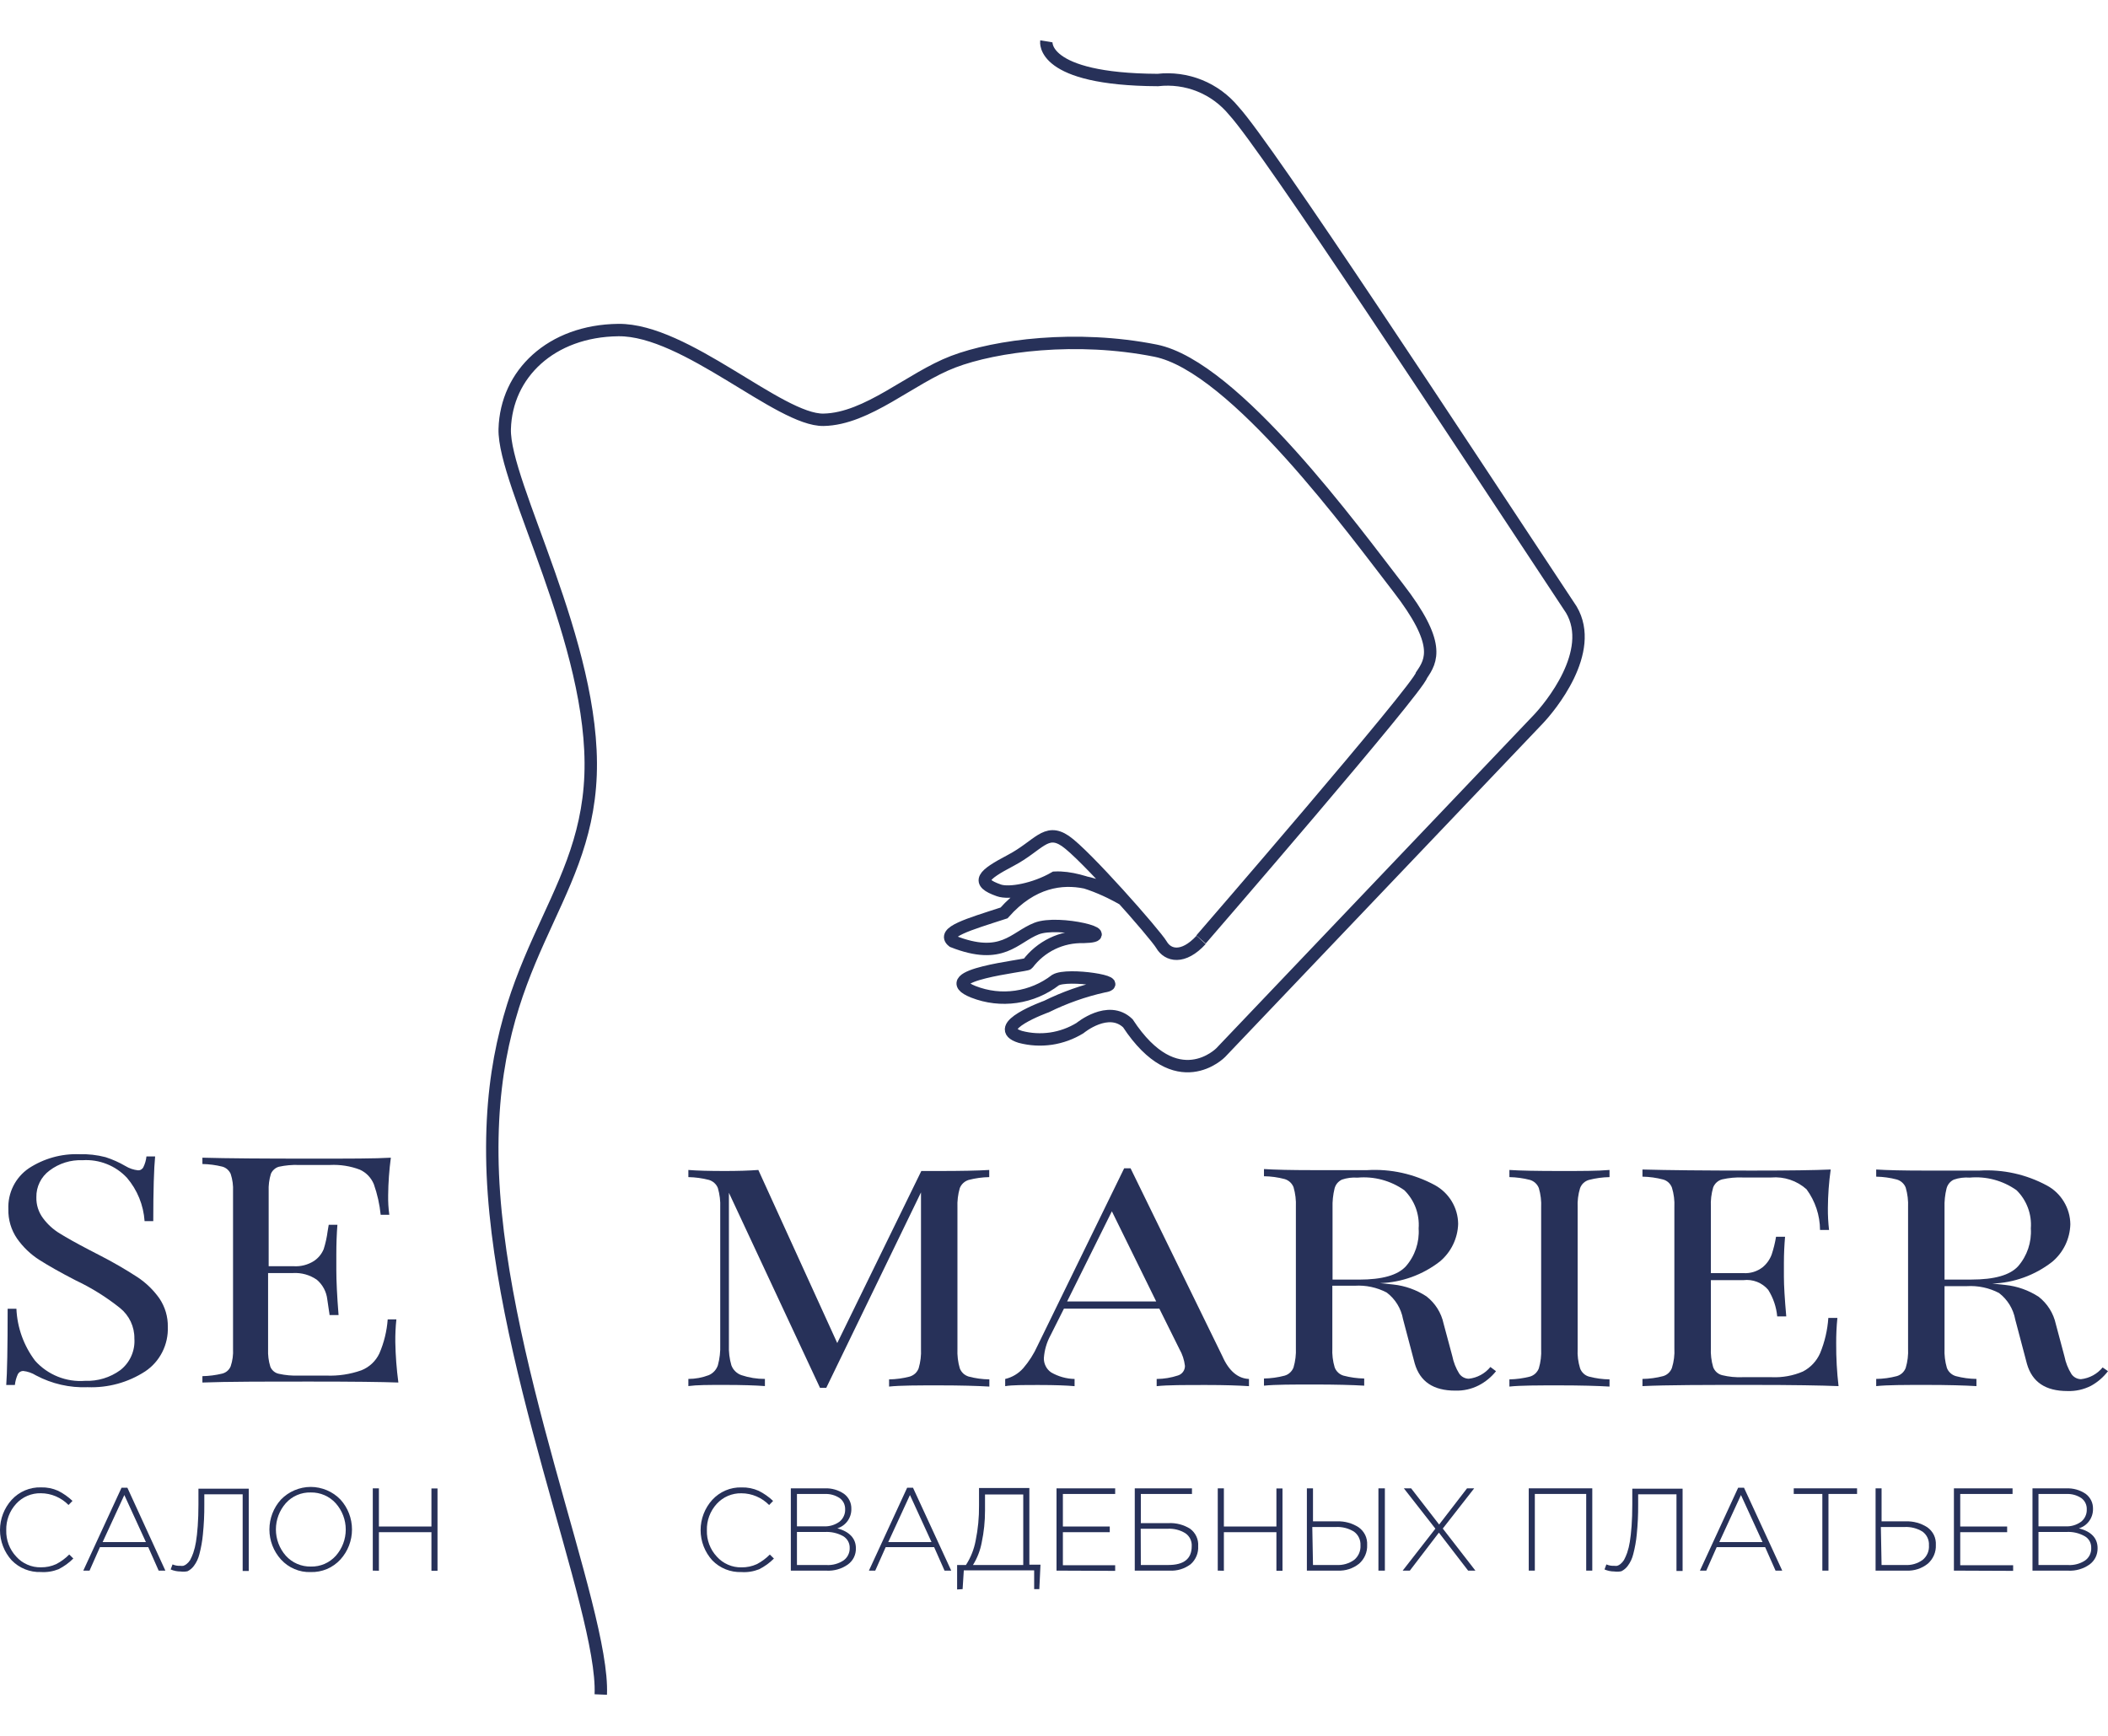 <svg width="51" height="42" viewBox="0 0 51 42" fill="none" xmlns="http://www.w3.org/2000/svg">
<path d="M25.315 1C25.315 1 25.162 1.922 28.01 1.936C28.354 1.897 28.703 1.944 29.025 2.074C29.346 2.204 29.63 2.413 29.851 2.682C30.671 3.575 35.301 10.648 38.016 14.751C38.617 15.767 37.493 17.113 37.213 17.406L29.533 25.469C29.533 25.469 28.469 26.559 27.286 24.758C26.813 24.306 26.129 24.875 26.129 24.875C25.915 25.006 25.677 25.093 25.429 25.13C25.18 25.166 24.927 25.152 24.685 25.088C23.93 24.852 25.317 24.354 25.317 24.354C25.756 24.137 26.219 23.974 26.696 23.867C27.286 23.774 25.831 23.538 25.536 23.714C25.257 23.929 24.928 24.068 24.58 24.118C24.232 24.168 23.878 24.127 23.55 23.998C22.535 23.594 24.827 23.37 24.864 23.321C25.02 23.113 25.224 22.945 25.459 22.831C25.693 22.718 25.951 22.663 26.211 22.67C27.145 22.647 25.618 22.254 25.076 22.468C24.535 22.681 24.248 23.25 23.054 22.778C22.77 22.556 23.431 22.368 24.291 22.089C25.655 20.547 27.187 21.768 27.187 21.768C27.187 21.768 26.256 21.199 25.519 21.236C25.028 21.52 24.413 21.631 24.166 21.543C23.598 21.344 23.774 21.176 24.449 20.82C25.125 20.465 25.3 20.026 25.774 20.348C26.248 20.669 27.947 22.599 28.101 22.86C28.254 23.122 28.622 23.216 29.059 22.741" stroke="#273159" stroke-width="0.3" stroke-miterlimit="10"/>
<path d="M29.057 22.731C29.057 22.731 34.311 16.662 34.393 16.334C34.637 15.979 34.872 15.572 33.825 14.22C32.779 12.869 29.871 8.866 27.956 8.484C26.041 8.103 24.092 8.359 23.062 8.752C22.032 9.144 20.989 10.137 19.925 10.157C18.861 10.177 16.591 7.969 14.96 7.986C13.329 8.004 12.248 9.053 12.211 10.379C12.174 11.705 14.41 15.589 14.288 18.753C14.166 21.917 11.857 23.163 11.911 27.966C11.964 32.769 14.623 38.92 14.535 41" stroke="#273159" stroke-width="0.3" stroke-miterlimit="10"/>
<path d="M23.436 28.549C23.388 28.564 23.343 28.589 23.306 28.623C23.269 28.657 23.24 28.699 23.221 28.746C23.176 28.9 23.157 29.061 23.164 29.221V32.635C23.157 32.795 23.176 32.955 23.221 33.108C23.239 33.155 23.268 33.198 23.305 33.233C23.343 33.267 23.388 33.292 23.436 33.307C23.6 33.35 23.767 33.373 23.936 33.375V33.549C23.652 33.532 23.241 33.52 22.727 33.52C22.214 33.52 21.777 33.52 21.51 33.549V33.375C21.679 33.373 21.846 33.35 22.01 33.307C22.058 33.292 22.103 33.267 22.141 33.233C22.178 33.198 22.207 33.155 22.225 33.108C22.27 32.955 22.29 32.795 22.282 32.635V28.851L19.99 33.58H19.839L17.635 28.86V32.538C17.628 32.707 17.648 32.875 17.695 33.036C17.716 33.091 17.748 33.141 17.791 33.182C17.833 33.223 17.883 33.254 17.939 33.273C18.121 33.334 18.313 33.365 18.506 33.364V33.537C18.279 33.52 17.956 33.509 17.539 33.509C17.122 33.509 16.863 33.509 16.654 33.537V33.364C16.822 33.364 16.989 33.333 17.147 33.273C17.199 33.251 17.245 33.218 17.283 33.177C17.321 33.136 17.35 33.087 17.368 33.034C17.412 32.872 17.431 32.706 17.425 32.538V29.221C17.432 29.061 17.413 28.9 17.368 28.746C17.35 28.699 17.321 28.657 17.283 28.623C17.246 28.589 17.201 28.564 17.153 28.549C16.99 28.507 16.822 28.484 16.654 28.481V28.308C16.863 28.325 17.159 28.333 17.539 28.333C17.843 28.333 18.113 28.325 18.347 28.308L20.256 32.496L22.29 28.333H22.724C23.239 28.333 23.642 28.325 23.933 28.308V28.481C23.765 28.484 23.599 28.507 23.436 28.549Z" fill="#273159"/>
<path d="M30.217 33.365V33.539C29.961 33.522 29.624 33.511 29.198 33.511C28.654 33.511 28.248 33.51 27.984 33.539V33.365C28.16 33.364 28.334 33.335 28.5 33.28C28.55 33.265 28.593 33.233 28.623 33.191C28.653 33.149 28.669 33.099 28.668 33.047C28.651 32.904 28.606 32.767 28.535 32.643L28.049 31.664H25.74L25.417 32.307C25.324 32.477 25.269 32.665 25.255 32.859C25.253 32.927 25.268 32.994 25.299 33.055C25.329 33.116 25.375 33.168 25.431 33.206C25.604 33.306 25.799 33.361 25.998 33.365V33.539C25.808 33.522 25.522 33.511 25.147 33.511C24.773 33.511 24.483 33.51 24.319 33.539V33.365C24.488 33.326 24.641 33.234 24.756 33.104C24.895 32.942 25.011 32.761 25.099 32.566L27.198 28.267H27.352L29.576 32.819C29.732 33.172 29.95 33.354 30.217 33.365ZM27.973 31.49L26.9 29.308L25.817 31.49H27.973Z" fill="#273159"/>
<path d="M36.194 33.177C36.08 33.32 35.937 33.437 35.774 33.521C35.599 33.61 35.404 33.653 35.207 33.647C34.676 33.647 34.356 33.428 34.228 32.992L33.944 31.917C33.898 31.66 33.757 31.431 33.55 31.274C33.312 31.149 33.044 31.092 32.776 31.109H32.234V32.614C32.226 32.773 32.245 32.933 32.291 33.086C32.309 33.134 32.338 33.176 32.375 33.211C32.413 33.246 32.457 33.271 32.506 33.285C32.669 33.328 32.837 33.351 33.005 33.354V33.527C32.722 33.51 32.31 33.499 31.797 33.499C31.284 33.499 30.847 33.499 30.58 33.527V33.354C30.748 33.351 30.916 33.328 31.079 33.285C31.128 33.271 31.173 33.246 31.21 33.211C31.248 33.176 31.277 33.134 31.295 33.086C31.34 32.933 31.359 32.773 31.352 32.614V29.2C31.359 29.039 31.34 28.878 31.295 28.724C31.276 28.677 31.247 28.635 31.21 28.601C31.172 28.567 31.128 28.542 31.079 28.528C30.916 28.485 30.748 28.462 30.58 28.46V28.286C30.847 28.303 31.232 28.312 31.74 28.312H32.711C32.818 28.312 32.94 28.312 33.079 28.312C33.646 28.278 34.211 28.403 34.711 28.673C34.88 28.765 35.022 28.9 35.122 29.065C35.222 29.23 35.276 29.419 35.278 29.612C35.273 29.787 35.23 29.958 35.154 30.115C35.078 30.272 34.969 30.411 34.835 30.523C34.42 30.845 33.914 31.029 33.389 31.046L33.712 31.08C33.996 31.111 34.269 31.208 34.509 31.365C34.722 31.529 34.87 31.764 34.926 32.028L35.136 32.81C35.166 32.96 35.222 33.104 35.303 33.234C35.329 33.272 35.364 33.304 35.404 33.325C35.445 33.347 35.49 33.359 35.536 33.359C35.74 33.337 35.928 33.234 36.058 33.075L36.194 33.177ZM32.464 28.542C32.421 28.563 32.383 28.593 32.352 28.629C32.322 28.666 32.3 28.709 32.288 28.756C32.251 28.908 32.234 29.065 32.239 29.222V30.961H32.878C33.445 30.961 33.817 30.853 34.013 30.639C34.233 30.387 34.344 30.057 34.322 29.723C34.335 29.553 34.31 29.382 34.251 29.222C34.191 29.063 34.097 28.918 33.976 28.798C33.645 28.565 33.243 28.457 32.841 28.494C32.713 28.484 32.585 28.501 32.464 28.542Z" fill="#273159"/>
<path d="M38.94 28.481C38.772 28.484 38.604 28.507 38.441 28.549C38.393 28.563 38.348 28.588 38.311 28.622C38.274 28.656 38.246 28.699 38.228 28.746C38.181 28.899 38.161 29.06 38.169 29.221V32.635C38.16 32.795 38.181 32.955 38.228 33.108C38.245 33.155 38.274 33.198 38.311 33.233C38.348 33.268 38.392 33.293 38.441 33.307C38.604 33.35 38.772 33.373 38.94 33.375V33.549C38.657 33.532 38.245 33.52 37.732 33.52C37.218 33.52 36.782 33.52 36.518 33.549V33.375C36.686 33.372 36.854 33.349 37.017 33.307C37.065 33.292 37.11 33.267 37.147 33.232C37.183 33.197 37.212 33.155 37.23 33.108C37.275 32.955 37.294 32.795 37.286 32.635V29.221C37.294 29.061 37.275 28.9 37.23 28.746C37.211 28.699 37.183 28.657 37.146 28.623C37.109 28.589 37.065 28.564 37.017 28.549C36.854 28.507 36.686 28.484 36.518 28.481V28.308C36.782 28.325 37.187 28.333 37.732 28.333C38.276 28.333 38.642 28.333 38.94 28.308V28.481Z" fill="#273159"/>
<path d="M44.481 33.538C44.069 33.521 43.374 33.509 42.399 33.509C41.227 33.509 40.339 33.509 39.737 33.538V33.364C39.906 33.362 40.074 33.339 40.237 33.296C40.286 33.282 40.33 33.257 40.367 33.222C40.404 33.188 40.432 33.145 40.45 33.097C40.497 32.944 40.518 32.784 40.509 32.624V29.21C40.517 29.049 40.497 28.889 40.45 28.735C40.432 28.688 40.404 28.646 40.367 28.611C40.33 28.577 40.285 28.552 40.237 28.539C40.074 28.496 39.906 28.473 39.737 28.47V28.297C40.339 28.314 41.226 28.323 42.399 28.323C43.286 28.323 43.916 28.314 44.291 28.297C44.248 28.605 44.225 28.916 44.223 29.227C44.221 29.405 44.231 29.583 44.251 29.759H44.033C44.031 29.405 43.916 29.06 43.706 28.775C43.591 28.672 43.456 28.594 43.31 28.545C43.164 28.496 43.009 28.477 42.855 28.49H42.16C41.993 28.483 41.827 28.499 41.664 28.536C41.615 28.549 41.571 28.573 41.533 28.607C41.496 28.64 41.467 28.682 41.448 28.729C41.403 28.884 41.384 29.044 41.392 29.204V30.804H42.18C42.347 30.815 42.513 30.764 42.645 30.661C42.745 30.579 42.82 30.472 42.864 30.351C42.91 30.212 42.945 30.069 42.969 29.924H43.187C43.17 30.121 43.159 30.331 43.159 30.562V30.889C43.159 31.111 43.179 31.432 43.216 31.851H42.997C42.976 31.622 42.901 31.402 42.779 31.208C42.706 31.122 42.613 31.056 42.509 31.015C42.404 30.975 42.291 30.96 42.18 30.974H41.392V32.608C41.384 32.767 41.403 32.927 41.448 33.08C41.466 33.127 41.495 33.169 41.532 33.203C41.57 33.236 41.615 33.261 41.664 33.273C41.826 33.313 41.993 33.329 42.16 33.322H42.867C43.124 33.333 43.381 33.287 43.618 33.185C43.804 33.089 43.951 32.932 44.035 32.741C44.147 32.469 44.214 32.181 44.234 31.888H44.453C44.432 32.094 44.423 32.301 44.424 32.508C44.422 32.852 44.441 33.196 44.481 33.538Z" fill="#273159"/>
<path d="M51 33.176C50.888 33.323 50.747 33.444 50.586 33.532C50.41 33.621 50.215 33.664 50.019 33.657C49.485 33.657 49.167 33.438 49.04 33.003L48.756 31.927C48.709 31.671 48.569 31.442 48.362 31.284C48.123 31.16 47.855 31.103 47.587 31.119H47.045V32.624C47.038 32.784 47.057 32.944 47.102 33.097C47.12 33.145 47.149 33.187 47.187 33.222C47.224 33.256 47.269 33.282 47.318 33.296C47.481 33.339 47.648 33.362 47.817 33.364V33.538C47.533 33.521 47.122 33.509 46.608 33.509C46.095 33.509 45.658 33.509 45.392 33.538V33.364C45.56 33.362 45.728 33.339 45.891 33.296C45.94 33.282 45.984 33.256 46.022 33.222C46.059 33.187 46.088 33.145 46.106 33.097C46.152 32.944 46.171 32.784 46.163 32.624V29.21C46.17 29.05 46.151 28.889 46.106 28.735C46.088 28.688 46.059 28.646 46.021 28.612C45.984 28.578 45.939 28.553 45.891 28.539C45.728 28.496 45.56 28.473 45.392 28.47V28.297C45.658 28.314 46.044 28.323 46.552 28.323H47.522C47.63 28.323 47.752 28.323 47.891 28.323C48.457 28.289 49.022 28.414 49.522 28.684C49.692 28.775 49.834 28.911 49.933 29.076C50.033 29.241 50.087 29.43 50.089 29.623C50.084 29.797 50.042 29.969 49.966 30.126C49.889 30.283 49.781 30.422 49.647 30.533C49.231 30.856 48.725 31.039 48.2 31.057L48.521 31.091C48.806 31.121 49.08 31.219 49.321 31.375C49.533 31.54 49.681 31.775 49.738 32.038L49.947 32.821C49.977 32.971 50.034 33.115 50.115 33.245C50.141 33.283 50.175 33.314 50.216 33.336C50.256 33.358 50.302 33.37 50.347 33.37C50.552 33.347 50.739 33.245 50.87 33.086L51 33.176ZM47.27 28.542C47.226 28.562 47.188 28.592 47.158 28.629C47.128 28.666 47.106 28.709 47.094 28.755C47.056 28.908 47.04 29.065 47.045 29.222V30.96H47.689C48.257 30.96 48.628 30.852 48.824 30.639C49.044 30.386 49.155 30.057 49.133 29.722C49.146 29.552 49.122 29.381 49.062 29.222C49.002 29.062 48.909 28.917 48.787 28.798C48.457 28.564 48.055 28.456 47.653 28.493C47.523 28.483 47.392 28.499 47.27 28.542Z" fill="#273159"/>
<path d="M2.553 27.998C2.72 28.052 2.881 28.123 3.033 28.212C3.127 28.27 3.232 28.305 3.342 28.317C3.369 28.318 3.395 28.311 3.418 28.296C3.441 28.282 3.459 28.262 3.47 28.237C3.509 28.157 3.534 28.07 3.543 27.981H3.753C3.725 28.266 3.708 28.801 3.708 29.546H3.498C3.472 29.16 3.323 28.793 3.073 28.499C2.937 28.353 2.77 28.238 2.584 28.165C2.399 28.091 2.199 28.059 2 28.072C1.712 28.059 1.427 28.148 1.197 28.323C1.097 28.397 1.015 28.494 0.96 28.607C0.905 28.719 0.877 28.843 0.88 28.968C0.875 29.151 0.932 29.329 1.041 29.475C1.151 29.624 1.289 29.749 1.447 29.845C1.612 29.947 1.844 30.078 2.151 30.238L2.414 30.374C2.727 30.534 3.031 30.71 3.325 30.901C3.533 31.038 3.714 31.214 3.858 31.418C3.994 31.621 4.065 31.86 4.06 32.104C4.068 32.316 4.022 32.526 3.926 32.715C3.83 32.904 3.688 33.065 3.512 33.182C3.099 33.45 2.614 33.583 2.122 33.564C1.687 33.582 1.256 33.483 0.871 33.279C0.776 33.22 0.67 33.183 0.559 33.171C0.533 33.172 0.507 33.179 0.484 33.193C0.462 33.207 0.444 33.227 0.431 33.251C0.394 33.333 0.37 33.42 0.36 33.51H0.151C0.173 33.227 0.185 32.612 0.185 31.666H0.397C0.417 32.123 0.575 32.562 0.851 32.926C1.002 33.094 1.19 33.225 1.399 33.309C1.609 33.393 1.835 33.428 2.06 33.41C2.364 33.422 2.664 33.331 2.911 33.151C3.026 33.061 3.118 32.944 3.177 32.81C3.236 32.676 3.262 32.529 3.251 32.383C3.253 32.243 3.222 32.105 3.163 31.978C3.103 31.851 3.016 31.74 2.908 31.652C2.575 31.385 2.212 31.159 1.827 30.977C1.467 30.792 1.177 30.627 0.953 30.485C0.741 30.35 0.557 30.174 0.412 29.967C0.269 29.758 0.196 29.509 0.202 29.256C0.194 29.063 0.235 28.871 0.321 28.698C0.407 28.526 0.536 28.378 0.695 28.269C1.058 28.031 1.485 27.911 1.918 27.927C2.132 27.92 2.346 27.944 2.553 27.998Z" fill="#273159"/>
<path d="M9.638 33.451C9.224 33.436 8.527 33.428 7.547 33.428C6.378 33.428 5.493 33.428 4.897 33.451V33.297C5.059 33.294 5.22 33.273 5.377 33.235C5.422 33.223 5.465 33.202 5.5 33.171C5.536 33.14 5.563 33.102 5.581 33.058C5.626 32.923 5.646 32.78 5.638 32.637V28.827C5.645 28.684 5.626 28.54 5.581 28.403C5.562 28.36 5.534 28.323 5.499 28.292C5.464 28.261 5.422 28.239 5.377 28.227C5.22 28.188 5.059 28.167 4.897 28.164V28.011C5.493 28.028 6.378 28.034 7.547 28.034C8.441 28.034 9.079 28.034 9.456 28.011C9.416 28.312 9.394 28.615 9.391 28.918C9.388 29.077 9.397 29.236 9.419 29.393H9.21C9.185 29.141 9.129 28.893 9.045 28.654C8.981 28.497 8.861 28.371 8.707 28.301C8.477 28.213 8.23 28.175 7.984 28.187H7.227C7.066 28.181 6.905 28.196 6.747 28.23C6.704 28.242 6.665 28.264 6.632 28.294C6.598 28.323 6.572 28.36 6.554 28.401C6.512 28.538 6.494 28.681 6.5 28.825V30.637H7.105C7.278 30.648 7.451 30.603 7.598 30.509C7.702 30.439 7.783 30.34 7.831 30.224C7.876 30.082 7.908 29.937 7.927 29.789L7.953 29.635H8.163C8.146 29.852 8.137 30.093 8.137 30.358V30.728C8.137 30.99 8.154 31.351 8.191 31.818H7.973C7.973 31.784 7.947 31.658 7.919 31.445C7.899 31.256 7.807 31.082 7.661 30.961C7.494 30.847 7.295 30.791 7.093 30.802H6.486V32.646C6.48 32.788 6.498 32.931 6.54 33.067C6.557 33.111 6.586 33.15 6.622 33.18C6.658 33.21 6.701 33.231 6.747 33.24C6.905 33.275 7.066 33.289 7.227 33.283H7.893C8.182 33.295 8.471 33.252 8.744 33.155C8.935 33.079 9.09 32.934 9.178 32.748C9.291 32.486 9.359 32.207 9.38 31.923H9.59C9.57 32.106 9.562 32.291 9.564 32.475C9.57 32.801 9.595 33.127 9.638 33.451Z" fill="#273159"/>
<path d="M0.988 38.036C0.857 38.041 0.727 38.018 0.605 37.969C0.483 37.92 0.373 37.846 0.282 37.752C0.101 37.552 0 37.291 0 37.02C0 36.75 0.101 36.489 0.282 36.289C0.372 36.191 0.481 36.113 0.604 36.061C0.726 36.009 0.858 35.984 0.991 35.988C1.134 35.984 1.275 36.012 1.405 36.07C1.533 36.134 1.65 36.217 1.754 36.315L1.658 36.414C1.571 36.325 1.466 36.254 1.352 36.205C1.237 36.156 1.113 36.13 0.988 36.13C0.876 36.127 0.765 36.149 0.661 36.193C0.558 36.237 0.465 36.303 0.39 36.386C0.23 36.56 0.145 36.79 0.151 37.026C0.145 37.262 0.231 37.491 0.393 37.663C0.468 37.747 0.56 37.814 0.664 37.858C0.767 37.903 0.879 37.925 0.991 37.922C1.117 37.924 1.242 37.898 1.357 37.846C1.475 37.785 1.582 37.707 1.675 37.612L1.774 37.709C1.67 37.814 1.549 37.901 1.417 37.968C1.281 38.022 1.134 38.046 0.988 38.036Z" fill="#273159"/>
<path d="M2.015 38.003L2.94 35.997H3.082L4.001 38.003H3.839L3.587 37.434H2.418L2.166 38.003H2.015ZM2.483 37.312H3.53L3.008 36.173L2.483 37.312Z" fill="#273159"/>
<path d="M4.367 38.023C4.285 38.023 4.204 38.006 4.129 37.974L4.174 37.852C4.234 37.878 4.299 37.889 4.364 37.886C4.388 37.889 4.412 37.889 4.435 37.886C4.464 37.877 4.491 37.862 4.514 37.843C4.548 37.816 4.577 37.783 4.6 37.747C4.63 37.691 4.655 37.633 4.676 37.573C4.705 37.487 4.727 37.398 4.741 37.308C4.758 37.206 4.773 37.078 4.784 36.922C4.795 36.765 4.801 36.594 4.801 36.401V36.02H6.018V38.011H5.871V36.156H4.943V36.407C4.945 36.647 4.933 36.887 4.909 37.126C4.894 37.288 4.865 37.448 4.824 37.604C4.799 37.707 4.754 37.804 4.69 37.889C4.65 37.943 4.598 37.987 4.537 38.017C4.481 38.029 4.424 38.031 4.367 38.023Z" fill="#273159"/>
<path d="M8.236 37.733C8.145 37.832 8.034 37.911 7.909 37.964C7.785 38.016 7.651 38.041 7.516 38.037C7.381 38.042 7.248 38.017 7.124 37.964C7 37.912 6.889 37.833 6.798 37.733C6.618 37.534 6.518 37.276 6.518 37.007C6.518 36.739 6.618 36.48 6.798 36.282C6.892 36.185 7.004 36.109 7.127 36.057C7.251 36.005 7.383 35.977 7.517 35.977C7.651 35.977 7.784 36.005 7.908 36.057C8.031 36.109 8.143 36.185 8.236 36.282C8.417 36.48 8.516 36.739 8.516 37.007C8.516 37.276 8.417 37.534 8.236 37.733ZM6.915 37.642C6.991 37.726 7.085 37.794 7.19 37.839C7.294 37.884 7.408 37.906 7.522 37.904C7.635 37.906 7.747 37.885 7.851 37.84C7.954 37.795 8.047 37.729 8.123 37.645C8.279 37.47 8.365 37.243 8.365 37.009C8.365 36.774 8.279 36.548 8.123 36.373C8.047 36.288 7.953 36.221 7.849 36.176C7.745 36.131 7.632 36.109 7.519 36.111C7.405 36.108 7.293 36.129 7.188 36.174C7.084 36.218 6.991 36.285 6.915 36.37C6.76 36.546 6.675 36.772 6.675 37.006C6.675 37.24 6.76 37.466 6.915 37.642Z" fill="#273159"/>
<path d="M9.019 38.002V36.011H9.167V36.935H10.438V36.014H10.585V38.005H10.438V37.072H9.167V38.005L9.019 38.002Z" fill="#273159"/>
<path d="M17.939 38.037C17.808 38.042 17.677 38.019 17.555 37.97C17.433 37.921 17.323 37.847 17.232 37.753C17.051 37.553 16.95 37.292 16.95 37.022C16.95 36.751 17.051 36.49 17.232 36.29C17.322 36.192 17.432 36.114 17.554 36.062C17.676 36.01 17.808 35.985 17.941 35.989C18.084 35.985 18.225 36.013 18.355 36.071C18.483 36.135 18.601 36.218 18.704 36.316L18.608 36.415C18.521 36.326 18.417 36.255 18.302 36.206C18.187 36.157 18.063 36.131 17.939 36.131C17.826 36.128 17.715 36.15 17.611 36.194C17.508 36.238 17.416 36.304 17.34 36.387C17.181 36.561 17.095 36.791 17.102 37.027C17.095 37.263 17.182 37.492 17.343 37.664C17.418 37.748 17.511 37.815 17.614 37.859C17.717 37.904 17.829 37.926 17.941 37.923C18.067 37.925 18.192 37.899 18.307 37.847C18.425 37.786 18.532 37.708 18.625 37.613L18.724 37.71C18.62 37.815 18.499 37.902 18.367 37.969C18.231 38.023 18.085 38.047 17.939 38.037Z" fill="#273159"/>
<path d="M19.133 38.003V36.011H19.953C20.119 36.004 20.284 36.051 20.421 36.145C20.477 36.187 20.522 36.241 20.553 36.304C20.584 36.367 20.599 36.437 20.597 36.507C20.6 36.611 20.568 36.714 20.507 36.8C20.446 36.885 20.359 36.948 20.259 36.979C20.543 37.056 20.707 37.218 20.707 37.46C20.709 37.537 20.693 37.613 20.659 37.682C20.625 37.751 20.574 37.81 20.512 37.855C20.361 37.961 20.179 38.013 19.995 38.003H19.133ZM19.281 36.931H19.936C20.067 36.937 20.197 36.898 20.305 36.822C20.351 36.786 20.389 36.74 20.413 36.686C20.438 36.633 20.45 36.574 20.447 36.515C20.448 36.463 20.436 36.412 20.414 36.365C20.391 36.319 20.358 36.279 20.316 36.248C20.208 36.176 20.08 36.141 19.95 36.148H19.281V36.931ZM19.281 37.867H20.001C20.145 37.874 20.287 37.835 20.407 37.756C20.455 37.722 20.494 37.676 20.52 37.624C20.546 37.571 20.559 37.513 20.557 37.454C20.559 37.397 20.545 37.341 20.518 37.291C20.49 37.241 20.45 37.199 20.401 37.169C20.264 37.093 20.109 37.058 19.953 37.067H19.281V37.867Z" fill="#273159"/>
<path d="M21.022 38.003L21.947 35.997H22.089L23.014 38.003H22.852L22.6 37.434H21.428L21.175 38.003H21.022ZM21.49 37.312H22.537L22.015 36.173L21.49 37.312Z" fill="#273159"/>
<path d="M23.156 38.458V37.867H23.369C23.485 37.688 23.565 37.487 23.604 37.278C23.662 36.997 23.689 36.711 23.686 36.424V36.003H24.904V37.858H25.173L25.145 38.45H25.02V37.995H23.318L23.289 38.45L23.156 38.458ZM23.539 37.867H24.756V36.159H23.831V36.552C23.831 36.809 23.805 37.066 23.752 37.317C23.716 37.512 23.644 37.699 23.539 37.867Z" fill="#273159"/>
<path d="M25.561 38.002V36.011H26.98V36.147H25.715V36.935H26.849V37.072H25.715V37.872H26.98V38.008L25.561 38.002Z" fill="#273159"/>
<path d="M27.454 38.002V36.011H28.838V36.147H27.601V36.853H28.271C28.454 36.844 28.637 36.891 28.793 36.989C28.858 37.037 28.911 37.101 28.945 37.175C28.979 37.248 28.994 37.33 28.988 37.411C28.993 37.493 28.979 37.575 28.947 37.651C28.915 37.727 28.866 37.795 28.804 37.849C28.657 37.959 28.476 38.014 28.293 38.002H27.454ZM27.601 37.866H28.265C28.645 37.866 28.832 37.715 28.832 37.411C28.836 37.35 28.823 37.289 28.797 37.234C28.77 37.179 28.729 37.132 28.679 37.098C28.55 37.018 28.399 36.981 28.248 36.989H27.598L27.601 37.866Z" fill="#273159"/>
<path d="M29.462 38.002V36.011H29.61V36.935H30.881V36.014H31.028V38.005H30.881V37.072H29.61V38.005L29.462 38.002Z" fill="#273159"/>
<path d="M31.618 38.002V36.011H31.766V36.81H32.353C32.535 36.804 32.715 36.854 32.869 36.953C32.937 37.001 32.992 37.065 33.029 37.14C33.065 37.215 33.081 37.299 33.076 37.382C33.08 37.468 33.064 37.552 33.03 37.631C32.996 37.709 32.945 37.779 32.881 37.835C32.735 37.951 32.553 38.011 32.367 38.002H31.618ZM31.766 37.866H32.333C32.486 37.875 32.637 37.832 32.761 37.743C32.813 37.701 32.854 37.646 32.881 37.584C32.908 37.522 32.919 37.455 32.915 37.388C32.918 37.324 32.905 37.26 32.877 37.202C32.85 37.145 32.808 37.095 32.756 37.058C32.624 36.977 32.471 36.938 32.316 36.947H31.749L31.766 37.866ZM33.349 38.002V36.011H33.505V38.002H33.349Z" fill="#273159"/>
<path d="M33.936 38.002L34.727 36.987L33.964 36.011H34.14L34.818 36.887L35.493 36.011H35.666L34.906 36.984L35.695 38.002H35.519L34.812 37.083L34.109 38.002H33.936Z" fill="#273159"/>
<path d="M36.986 38.002V36.011H38.523V38.002H38.376V36.147H37.133V38.002H36.986Z" fill="#273159"/>
<path d="M39.057 38.023C38.975 38.023 38.894 38.006 38.819 37.974L38.864 37.852C38.924 37.878 38.989 37.889 39.054 37.886C39.078 37.889 39.101 37.889 39.125 37.886C39.154 37.877 39.181 37.862 39.204 37.843C39.238 37.816 39.266 37.783 39.289 37.747C39.319 37.691 39.345 37.633 39.366 37.573C39.395 37.487 39.417 37.398 39.431 37.308C39.448 37.206 39.462 37.078 39.474 36.922C39.485 36.765 39.491 36.594 39.491 36.401V36.02H40.708V38.011H40.56V36.156H39.633V36.407C39.635 36.647 39.623 36.887 39.599 37.126C39.584 37.288 39.555 37.448 39.514 37.604C39.489 37.707 39.444 37.804 39.38 37.889C39.34 37.943 39.288 37.987 39.227 38.017C39.171 38.029 39.113 38.031 39.057 38.023Z" fill="#273159"/>
<path d="M41.127 38.003L42.052 35.997H42.194L43.119 38.003H42.957L42.705 37.434H41.533L41.281 38.003H41.127ZM41.596 37.312H42.642L42.12 36.173L41.596 37.312Z" fill="#273159"/>
<path d="M44.089 38.002V36.147H43.397V36.011H44.929V36.147H44.237V38.002H44.089Z" fill="#273159"/>
<path d="M45.377 38.002V36.011H45.522V36.81H46.112C46.294 36.804 46.474 36.854 46.628 36.953C46.696 37.001 46.751 37.065 46.788 37.14C46.824 37.215 46.84 37.299 46.835 37.382C46.839 37.468 46.823 37.552 46.789 37.631C46.755 37.709 46.704 37.779 46.64 37.835C46.494 37.951 46.312 38.011 46.126 38.002H45.377ZM45.522 37.866H46.089C46.241 37.876 46.391 37.833 46.515 37.743C46.567 37.701 46.608 37.647 46.635 37.585C46.662 37.523 46.673 37.455 46.668 37.388C46.672 37.324 46.659 37.261 46.632 37.203C46.605 37.145 46.563 37.095 46.512 37.058C46.38 36.977 46.227 36.938 46.072 36.947H45.505L45.522 37.866Z" fill="#273159"/>
<path d="M47.272 38.002V36.011H48.691V36.147H47.425V36.935H48.56V37.072H47.425V37.872H48.705V38.008L47.272 38.002Z" fill="#273159"/>
<path d="M49.173 38.003V36.012H49.99C50.157 36.004 50.323 36.051 50.461 36.145C50.517 36.187 50.562 36.242 50.593 36.304C50.624 36.367 50.639 36.437 50.637 36.507C50.639 36.612 50.608 36.715 50.546 36.8C50.485 36.886 50.397 36.949 50.296 36.979C50.597 37.056 50.748 37.218 50.748 37.46C50.749 37.537 50.733 37.613 50.699 37.682C50.664 37.751 50.614 37.81 50.552 37.855C50.401 37.961 50.219 38.013 50.035 38.003H49.173ZM49.318 36.931H49.976C50.107 36.937 50.237 36.899 50.345 36.822C50.391 36.787 50.429 36.74 50.453 36.686C50.478 36.633 50.489 36.574 50.486 36.515C50.488 36.463 50.476 36.412 50.454 36.366C50.431 36.319 50.398 36.279 50.356 36.248C50.248 36.176 50.12 36.141 49.99 36.148H49.318V36.931ZM49.318 37.867H50.038C50.183 37.874 50.326 37.836 50.447 37.756C50.495 37.722 50.533 37.676 50.559 37.624C50.584 37.571 50.597 37.513 50.594 37.454C50.596 37.397 50.583 37.34 50.556 37.29C50.528 37.24 50.488 37.198 50.438 37.17C50.302 37.093 50.146 37.057 49.99 37.067H49.318V37.867Z" fill="#273159"/>
</svg>
